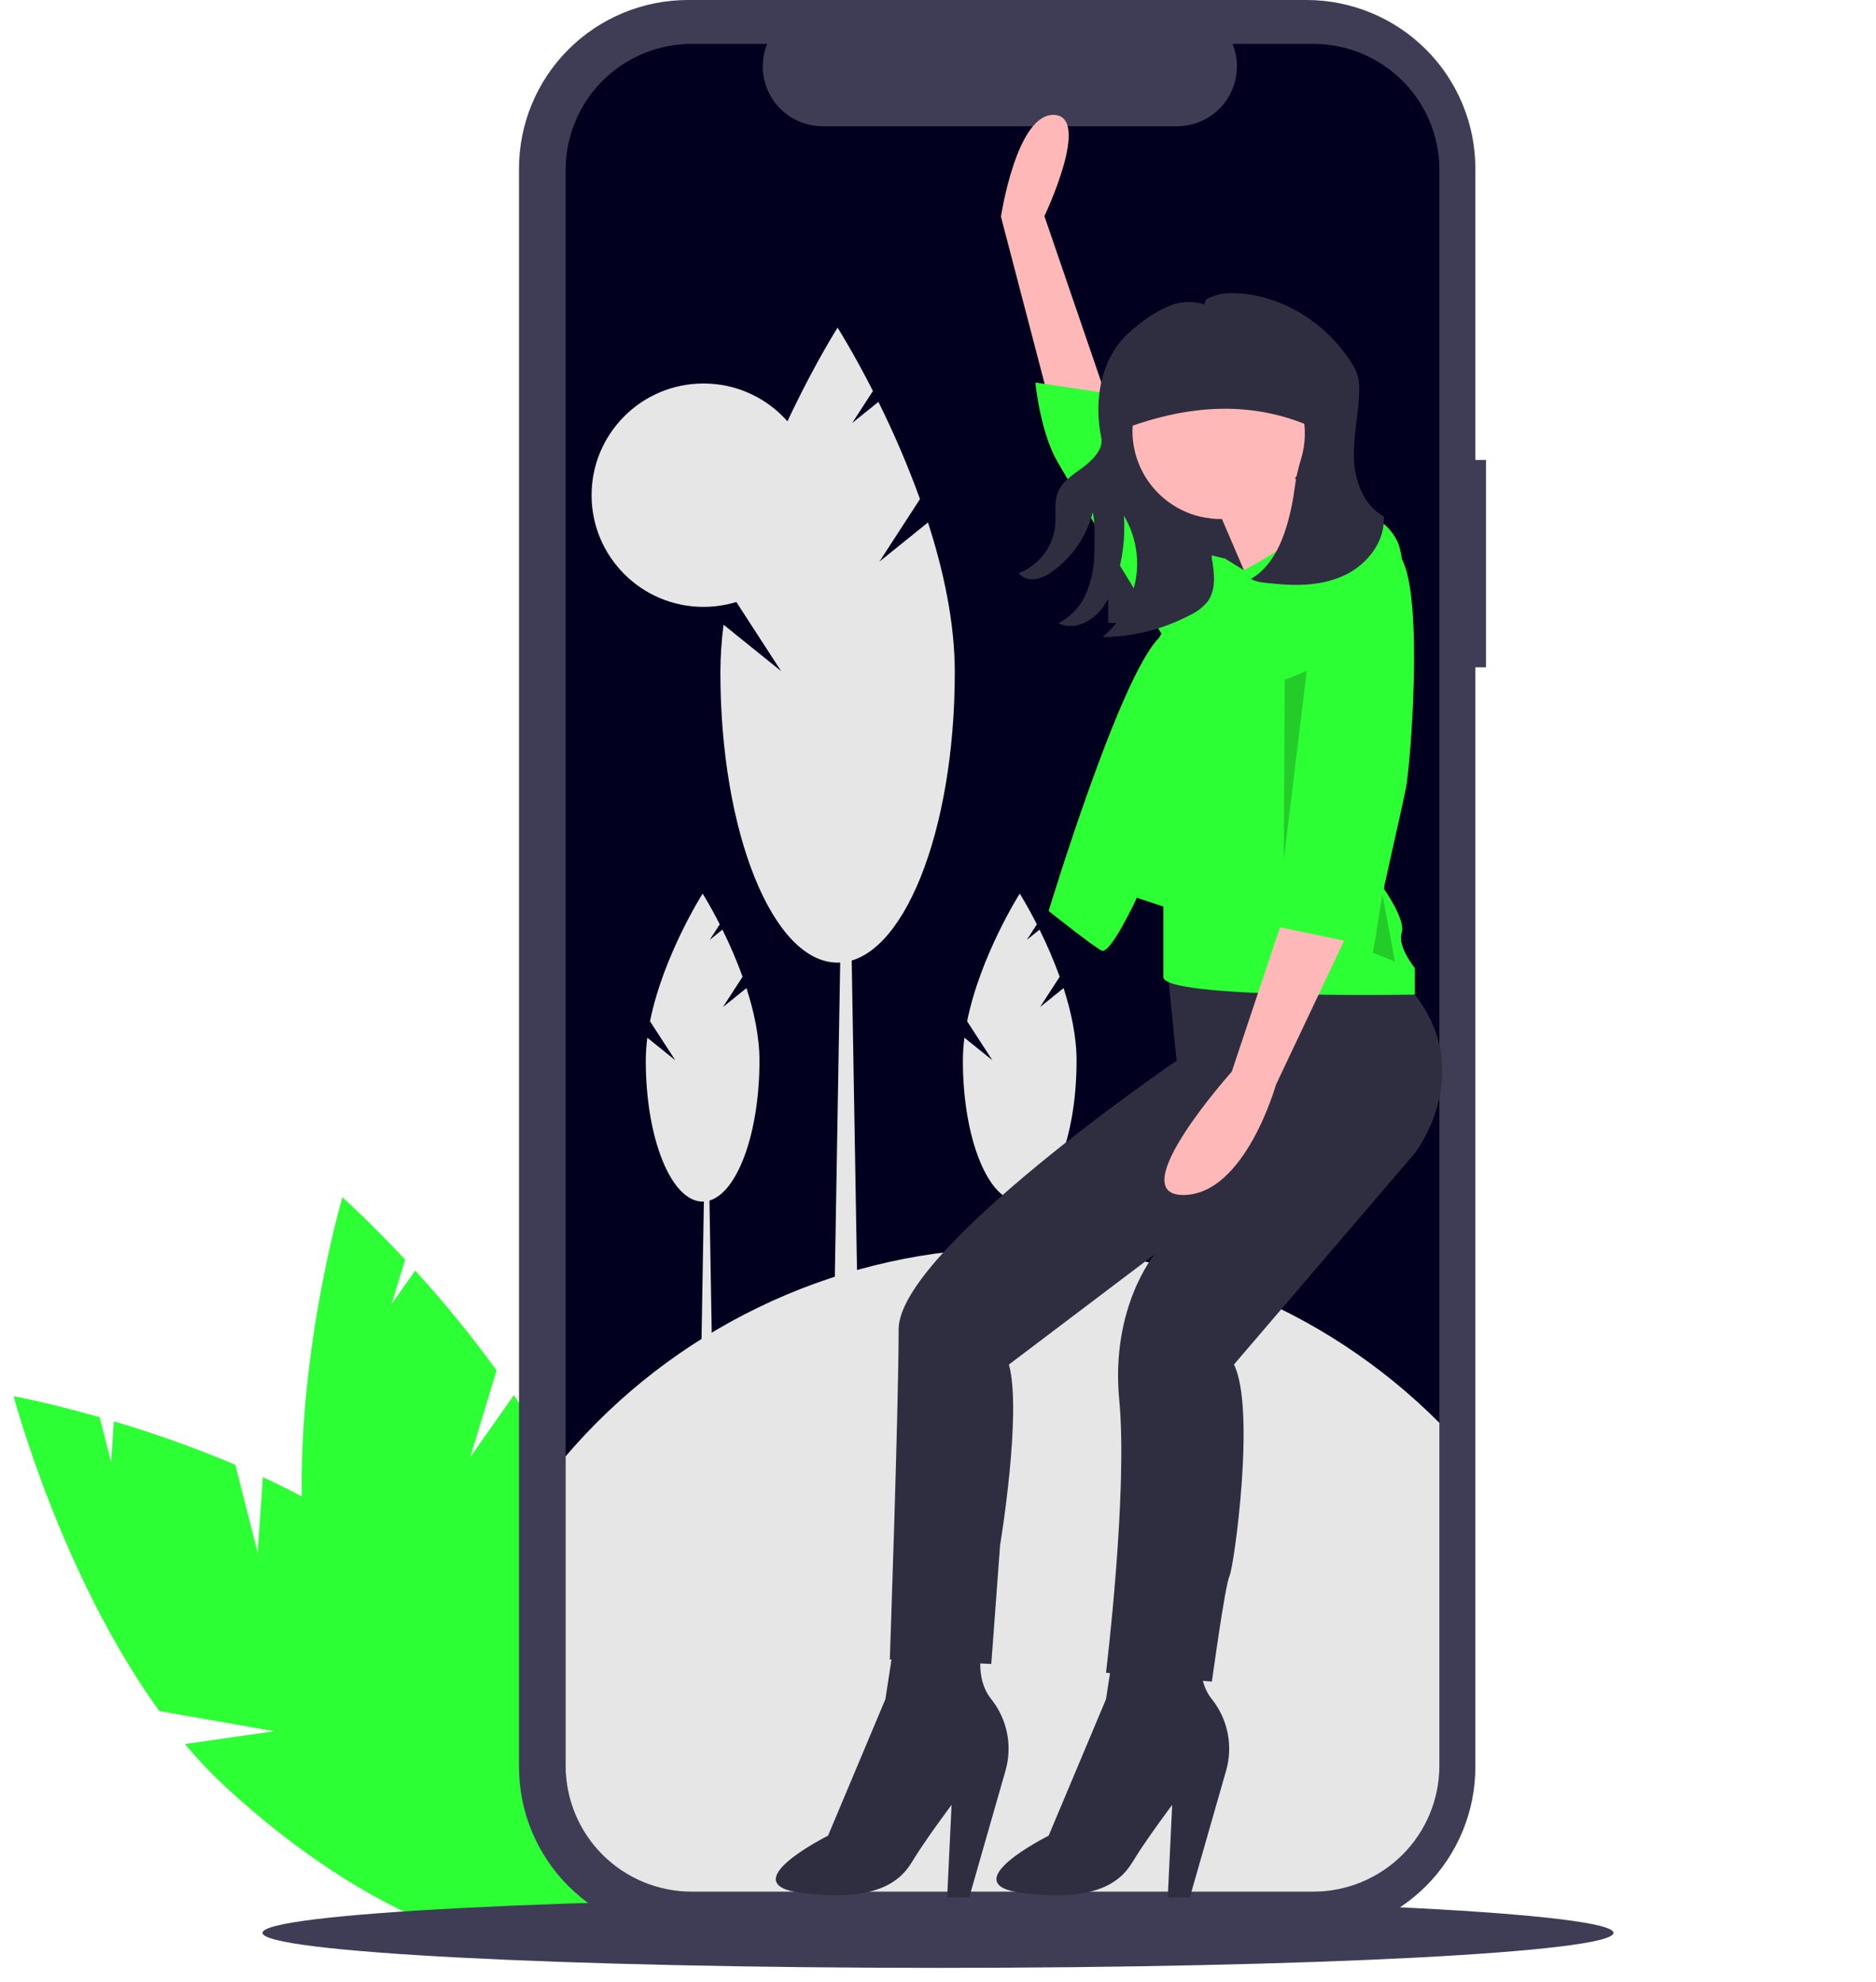 <svg width="568" height="600" viewBox="0 0 568 600" fill="none" xmlns="http://www.w3.org/2000/svg">
<path d="M78.014 470.091L71.248 443.462C59.251 438.389 46.977 433.995 34.485 430.302L33.632 442.678L30.167 429.044C14.674 424.63 4.135 422.686 4.135 422.686C4.135 422.686 18.374 476.71 48.236 518.011L83.029 524.108L56 527.998C59.758 532.509 63.796 536.78 68.091 540.785C111.531 581.018 159.913 599.476 176.155 582.011C192.398 564.546 170.351 517.773 126.911 477.539C113.445 465.066 96.528 455.057 79.595 447.18L78.014 470.091Z" fill="#2DFF35"/>
<path d="M142.358 441.168L150.358 414.882C142.716 404.351 134.485 394.259 125.704 384.653L118.563 394.807L122.659 381.349C111.683 369.579 103.668 362.478 103.668 362.478C103.668 362.478 87.874 416.07 92.045 466.829L118.672 489.996L93.518 479.384C94.398 485.184 95.644 490.923 97.246 496.567C113.592 553.416 145.449 594.174 168.4 587.602C191.35 581.03 196.704 529.617 180.357 472.767C175.29 455.143 165.993 437.849 155.577 422.371L142.358 441.168Z" fill="#2DFF35"/>
<path d="M284 595.76C396.955 595.76 488.522 591.014 488.522 585.159C488.522 579.304 396.955 574.558 284 574.558C171.045 574.558 79.478 579.304 79.478 585.159C79.478 591.014 171.045 595.76 284 595.76Z" fill="#3F3D56"/>
<path d="M449.925 139.25H446.699V51.049C446.699 44.345 445.376 37.707 442.805 31.513C440.234 25.32 436.466 19.692 431.716 14.952C426.966 10.211 421.327 6.451 415.121 3.886C408.914 1.32 402.262 -2.00895e-05 395.545 2.2924e-10H208.293C201.576 -1.48027e-05 194.924 1.32 188.718 3.886C182.511 6.451 176.872 10.211 172.122 14.952C167.372 19.692 163.604 25.32 161.033 31.513C158.462 37.707 157.139 44.345 157.139 51.049V534.928C157.139 541.632 158.462 548.27 161.033 554.464C163.604 560.657 167.372 566.285 172.122 571.025C176.872 575.766 182.511 579.526 188.718 582.091C194.924 584.657 201.576 585.977 208.293 585.977H395.545C402.262 585.977 408.914 584.657 415.121 582.091C421.327 579.526 426.966 575.766 431.716 571.025C436.466 566.285 440.234 560.658 442.805 554.464C445.376 548.271 446.699 541.632 446.699 534.928V202.033H449.925V139.25Z" fill="#3F3D56"/>
<path d="M435.811 51.405V534.573C435.811 544.684 431.786 554.381 424.621 561.53C417.457 568.68 407.74 572.697 397.608 572.697H209.458C199.326 572.697 189.609 568.68 182.445 561.53C175.28 554.381 171.255 544.684 171.255 534.573V51.405C171.255 41.294 175.28 31.597 182.445 24.447C189.609 17.297 199.326 13.281 209.458 13.28H232.283C231.161 16.031 230.734 19.014 231.039 21.968C231.344 24.922 232.372 27.756 234.032 30.22C235.692 32.684 237.933 34.704 240.558 36.101C243.184 37.498 246.113 38.23 249.089 38.232H356.364C359.339 38.23 362.268 37.498 364.894 36.101C367.52 34.704 369.761 32.684 371.421 30.22C373.081 27.756 374.108 24.922 374.413 21.968C374.718 19.014 374.291 16.031 373.17 13.28H397.608C407.74 13.281 417.457 17.297 424.621 24.447C431.786 31.597 435.811 41.294 435.811 51.405Z" fill="#01001E"/>
<path d="M435.811 430.764V534.573C435.811 544.684 431.786 554.381 424.621 561.531C417.457 568.68 407.74 572.697 397.608 572.697H209.458C199.326 572.697 189.609 568.68 182.445 561.531C175.28 554.381 171.255 544.684 171.255 534.573V440.885C187.39 421.983 207.279 406.627 229.664 395.787C252.05 384.947 276.445 378.859 301.308 377.908C326.172 376.957 350.962 381.163 374.114 390.261C397.265 399.359 418.273 413.15 435.811 430.764Z" fill="#E6E6E6"/>
<path d="M259.936 411.571H252.332L254.867 263.339H257.402L259.936 411.571Z" fill="#E6E6E6"/>
<path d="M266.272 170.014L278.547 151.083C274.907 141.049 270.703 131.227 265.954 121.665L258.017 128.062L264.302 118.37C258.312 106.604 253.599 99.191 253.599 99.191C253.599 99.191 228.982 137.904 220.758 178.892L236.509 203.185L219.072 189.13C218.451 193.905 218.131 198.714 218.115 203.529C218.115 252.072 234.002 291.425 253.599 291.425C273.197 291.425 289.084 252.072 289.084 203.529C289.084 188.479 285.672 172.735 280.966 158.171L266.272 170.014Z" fill="#E6E6E6"/>
<path d="M215.807 422.038H212.119L213.349 350.147H214.577L215.807 422.038Z" fill="#E6E6E6"/>
<path d="M218.88 304.885L224.833 295.704C223.068 290.838 221.028 286.074 218.725 281.437L214.876 284.539L217.924 279.838C215.019 274.132 212.734 270.537 212.734 270.537C212.734 270.537 200.795 289.312 196.806 309.191L204.445 320.973L195.988 314.157C195.687 316.472 195.532 318.804 195.524 321.14C195.524 344.683 203.229 363.768 212.734 363.768C222.238 363.768 229.943 344.683 229.943 321.14C229.943 313.841 228.289 306.205 226.006 299.141L218.88 304.885Z" fill="#E6E6E6"/>
<path d="M311.818 422.038H308.13L309.36 350.147H310.589L311.818 422.038Z" fill="#E6E6E6"/>
<path d="M314.891 304.885L320.844 295.704C319.079 290.838 317.04 286.074 314.737 281.437L310.887 284.539L313.935 279.838C311.031 274.132 308.745 270.537 308.745 270.537C308.745 270.537 296.806 289.312 292.817 309.191L300.456 320.973L291.999 314.157C291.698 316.472 291.543 318.804 291.535 321.14C291.535 344.683 299.24 363.768 308.745 363.768C318.25 363.768 325.955 344.683 325.955 321.14C325.955 313.841 324.3 306.205 322.017 299.141L314.891 304.885Z" fill="#E6E6E6"/>
<path d="M213 183.733C231.715 183.733 246.886 168.592 246.886 149.916C246.886 131.24 231.715 116.099 213 116.099C194.285 116.099 179.114 131.24 179.114 149.916C179.114 168.592 194.285 183.733 213 183.733Z" fill="#E6E6E6"/>
<path d="M335.533 188.547L397.385 190.08L405.71 116.479H335.533V188.547Z" fill="#2F2E41"/>
<path d="M320.121 130.885L303.06 65.605C303.06 65.605 307.773 34.268 319.175 34.785C330.577 35.302 316.215 65.42 316.215 65.42L335.533 121.812L320.121 130.885Z" fill="#FFB8B8"/>
<path d="M353.567 294.451L356.239 321.114C356.239 321.114 272.079 378.438 272.079 402.435C272.079 426.431 269.407 502.419 269.407 502.419L300.132 503.752L302.804 467.758C302.804 467.758 309.483 427.764 305.476 413.1L349.56 379.771C349.56 379.771 336.201 395.769 338.873 423.765C341.544 451.76 334.865 506.418 334.865 506.418L366.926 509.085C366.926 509.085 370.934 479.756 372.269 477.09C373.605 474.423 380.285 426.431 373.605 413.1L428.376 349.11C428.376 349.11 447.078 325.113 428.376 301.117L417.689 295.785L353.567 294.451Z" fill="#2F2E41"/>
<path d="M270.743 497.087L268.071 514.417L250.705 555.744C250.705 555.744 221.316 570.409 242.69 573.075C264.064 575.741 272.079 570.409 276.087 563.743C280.094 557.077 288.109 546.412 288.109 546.412L286.774 574.408H293.453L304.401 536.169C305.472 532.509 305.658 528.647 304.944 524.9C304.23 521.154 302.635 517.629 300.291 514.617C300.239 514.551 300.186 514.484 300.132 514.417C294.789 507.752 297.461 498.42 297.461 498.42L270.743 497.087Z" fill="#2F2E41"/>
<path d="M337.537 497.087L334.865 514.417L317.499 555.744C317.499 555.744 288.109 570.409 309.483 573.075C330.857 575.741 338.873 570.409 342.88 563.743C346.888 557.077 354.903 546.412 354.903 546.412L353.567 574.408H360.247L371.194 536.169C372.266 532.509 372.452 528.647 371.738 524.9C371.023 521.154 369.429 517.629 367.085 514.617C367.032 514.551 366.979 514.484 366.926 514.417C361.582 507.752 364.254 498.42 364.254 498.42L337.537 497.087Z" fill="#2F2E41"/>
<path d="M369.598 157.139C384.353 157.139 396.315 145.202 396.315 130.477C396.315 115.752 384.353 103.814 369.598 103.814C354.842 103.814 342.88 115.752 342.88 130.477C342.88 145.202 354.842 157.139 369.598 157.139Z" fill="#FFB8B8"/>
<path d="M368.262 153.14L380.285 181.136L404.33 162.472C404.33 162.472 389.636 142.475 389.636 139.809L368.262 153.14Z" fill="#FFB8B8"/>
<path d="M370.934 169.137L376.633 172.632C376.633 172.632 395.047 162.889 399.688 156.015C399.688 156.015 416.353 150.474 423.033 163.805C429.712 177.136 419.025 269.122 419.025 269.122C419.025 269.122 425.704 278.454 424.368 282.453C423.033 286.453 428.376 293.118 428.376 293.118V301.117C428.376 301.117 352.231 302.45 352.231 295.784V274.454L344.216 271.788C344.216 271.788 336.201 289.119 333.529 287.786C330.857 286.453 317.499 275.788 317.499 275.788C317.499 275.788 338.873 205.132 350.895 193.134L365.59 167.804L370.934 169.137Z" fill="#2DFF35"/>
<path d="M368.262 170.471C368.262 170.471 365.59 165.138 361.582 163.805C357.575 162.472 337.537 134.476 337.537 134.476L340.208 119.812L313.491 115.812C313.491 115.812 314.827 130.477 320.17 139.809C325.514 149.141 354.903 197.133 354.903 197.133L369.598 170.471L368.262 170.471Z" fill="#2DFF35"/>
<path d="M388.968 276.454L372.937 324.447C372.937 324.447 339.541 361.774 358.243 361.774C376.945 361.774 386.296 328.446 386.296 328.446L409.006 280.453L388.968 276.454Z" fill="#FFB8B8"/>
<path d="M337.577 130.867C358.975 122.308 380.071 120.482 400.617 130.867V113.615C400.617 112.139 400.326 110.678 399.76 109.315C399.195 107.952 398.365 106.713 397.32 105.669C396.274 104.626 395.033 103.798 393.667 103.234C392.301 102.669 390.837 102.378 389.358 102.378H346.472C345.303 102.378 344.147 102.608 343.068 103.054C341.988 103.5 341.008 104.154 340.182 104.978C339.356 105.803 338.701 106.781 338.254 107.858C337.807 108.935 337.577 110.089 337.577 111.255V130.867Z" fill="#2F2E41"/>
<path d="M405.666 167.805C405.666 167.805 417.855 157.502 424.451 169.319C431.048 181.136 427.04 231.795 425.704 238.46C424.368 245.126 415.017 286.453 415.017 286.453L382.956 279.787C382.956 279.787 380.285 261.123 388.3 262.457L405.666 167.805Z" fill="#2DFF35"/>
<path d="M418.963 156.349C412.932 153.044 410.125 145.626 409.925 138.762C409.725 131.899 411.393 125.106 411.524 118.241C411.592 116.836 411.472 115.429 411.167 114.056C410.667 112.352 409.888 110.742 408.861 109.292C401.018 97.299 387.385 88.863 373.025 88.73C370.95 88.703 368.89 89.081 366.961 89.843C365.476 90.436 364.991 90.363 364.706 92.183C361.305 91.063 357.616 91.18 354.292 92.513C351 93.849 347.93 95.673 345.185 97.926C343.554 99.136 342.015 100.466 340.581 101.904C332.992 109.75 331.244 121.841 333.443 132.523C334.157 135.995 330.728 139.348 327.89 141.481C325.053 143.614 321.776 145.573 320.383 148.834C319.042 151.971 319.778 155.558 319.509 158.958C319.206 162.172 318.009 165.237 316.053 167.807C314.097 170.378 311.46 172.352 308.439 173.507C309.055 174.243 309.859 174.799 310.766 175.118C311.673 175.436 312.649 175.504 313.591 175.315C315.558 174.901 317.398 174.027 318.96 172.764C324.834 168.421 329.036 162.198 330.866 155.135C331.699 158.918 331.376 162.82 331.345 166.693C331.418 171.016 330.621 175.309 329 179.318C327.351 183.346 324.331 186.664 320.471 188.689C324.193 190.508 328.296 189.19 331.45 186.507C334.604 183.823 336.467 179.929 337.768 176.002C339.884 169.602 340.742 162.855 340.296 156.131C343.758 161.948 345.023 168.808 343.863 175.474C342.652 182.271 339.096 188.43 333.812 192.885C343.025 192.807 352.086 190.53 360.237 186.244C362.342 185.292 364.197 183.866 365.657 182.078C368.28 178.447 367.659 173.495 366.924 169.079C366.342 165.587 370.714 160.54 368.21 158.033C367.466 157.299 366.473 156.873 365.427 156.839C357.801 156.106 350.739 152.284 346.669 145.806C343.816 141.267 341.928 136.083 341.928 131.235C341.93 127.418 342.757 123.646 344.355 120.177C345.952 116.709 348.281 113.625 351.182 111.138C354.083 108.65 357.488 106.817 361.165 105.763C364.841 104.71 368.703 104.461 372.484 105.034C376.266 105.607 379.879 106.988 383.077 109.082C386.275 111.177 388.982 113.936 391.013 117.171C393.044 120.406 394.351 124.04 394.845 127.825C395.338 131.61 395.008 135.457 393.874 139.103C392.971 142.037 392.324 145.044 391.94 148.089C391.487 151.623 390.766 155.117 389.784 158.542C387.89 165.125 384.68 171.841 378.742 175.275C380.738 176.364 383.047 176.413 385.308 176.662C392.759 177.481 400.595 177.3 407.339 174.035C414.084 170.769 419.444 163.814 418.963 156.349Z" fill="#2F2E41"/>
<path opacity="0.2" d="M395.648 203.132L388.676 260.406L388.968 205.799L395.648 203.132Z" fill="black"/>
<path opacity="0.2" d="M418.555 270.768L415.686 288.452L422.365 291.119L418.555 270.768Z" fill="black"/>
</svg>
